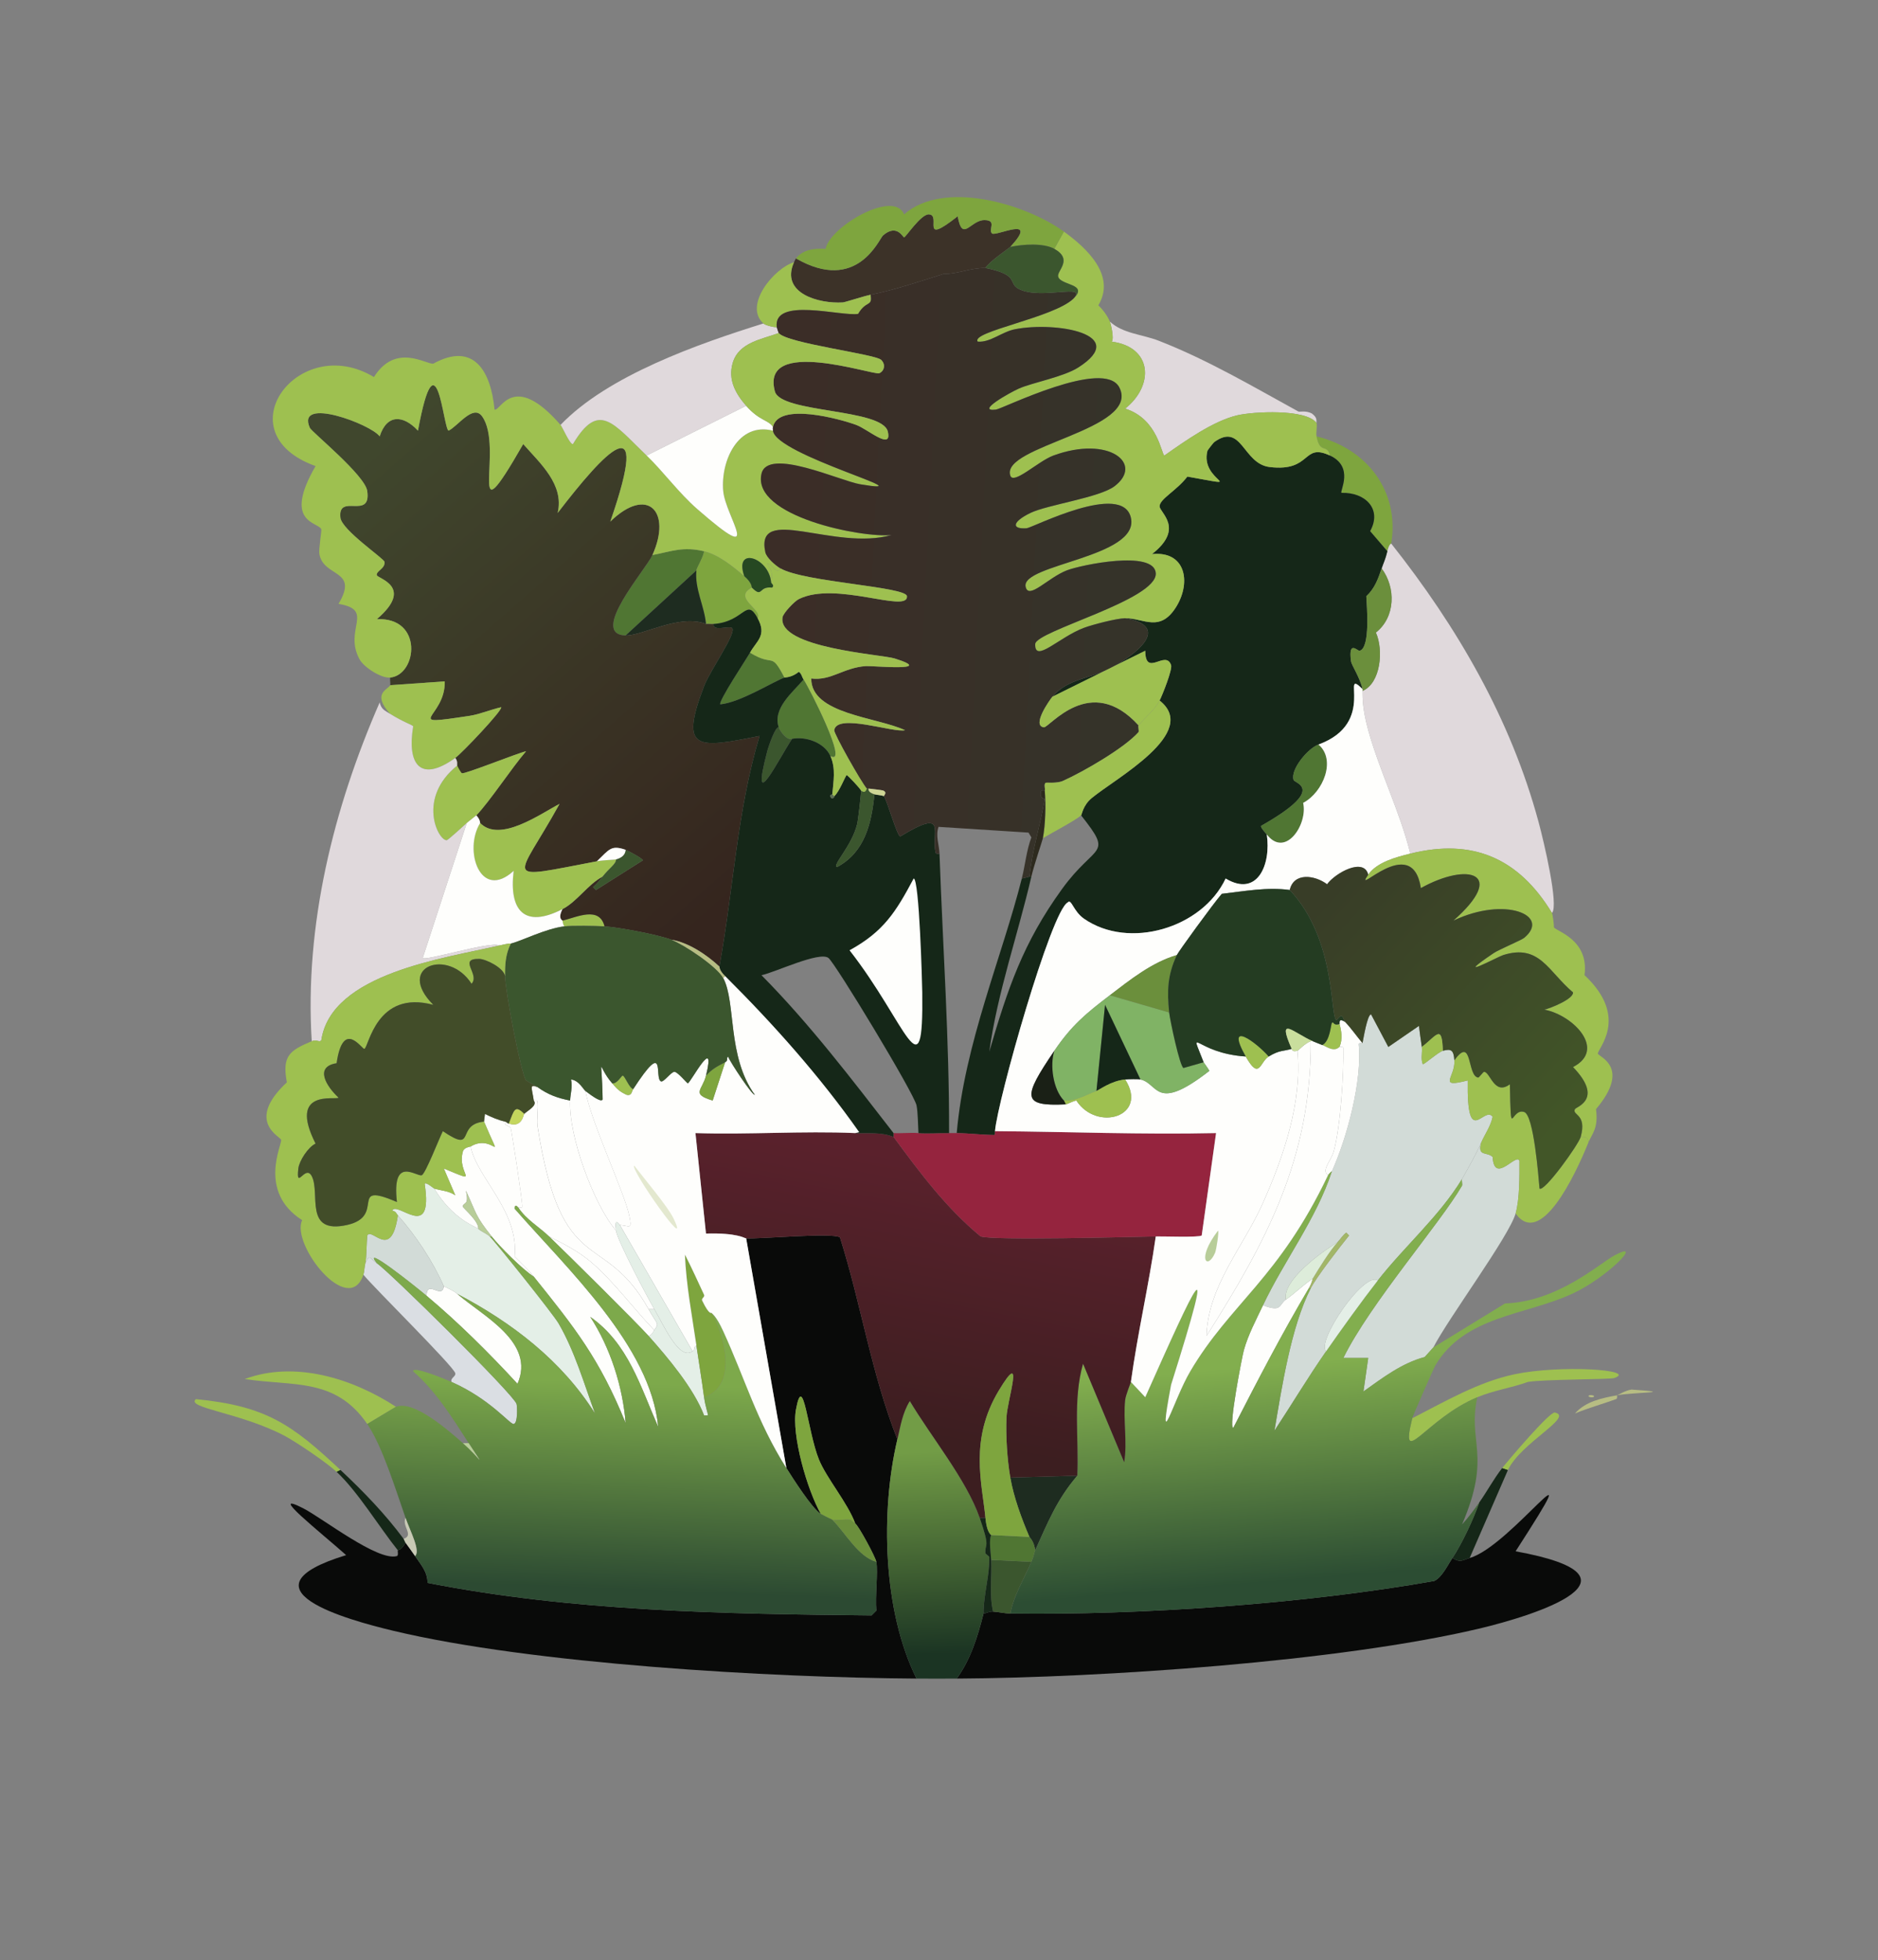 <svg width="390" height="407" viewBox="0 0 390 407" fill="none" xmlns="http://www.w3.org/2000/svg">
<rect x="0" y="0" width="390" height="407" fill="#808080" stroke="none"/>
<path d="M186.358 298.883C182.804 313.907 183.345 334.511 190.333 348.565C160.021 348.367 110.599 345.561 81.623 338.629C72.115 336.355 48.895 329.956 71.885 322.929C66.614 318.239 55.286 309.288 62.941 313.191C66.964 315.242 78.443 324.265 82.418 323.128C82.807 323.017 82.529 321.999 82.617 321.936C82.871 321.753 83.356 321.928 84.207 320.346C84.898 321.3 85.526 322.15 86.194 323.128C87.418 324.924 88.809 326.459 88.778 328.692C119.017 334.622 150.235 335.139 180.992 335.449L181.986 334.456C181.7 331.554 182.375 326.546 181.986 324.32C181.819 323.35 178.329 316.848 177.613 316.371C176.032 312.063 171.651 306.983 170.061 303.056C167.692 297.213 166.802 284.439 165.292 292.722C164.33 297.985 167.629 309.384 170.459 314.384C168.638 313.255 164.672 307.015 163.304 304.845C160.522 288.946 157.74 273.048 154.957 257.149C157.915 257.308 172.907 255.901 174.434 256.951C178.822 270.798 180.992 285.393 186.358 298.883Z" fill="#090A09"/>
<path d="M198.68 348.566C201.589 344.559 203.052 339.813 204.244 335.052C205.023 334.988 205.294 334.607 206.232 334.654C207.376 334.718 208.561 335.036 209.809 335.052C236.782 335.441 271.243 333.025 297.85 328.295C299.44 327.564 300.648 324.988 301.626 323.525C303.327 324.607 303.86 323.899 305.203 323.525C313.749 321.133 331.437 296.252 314.743 322.134C343.663 327.421 319.187 335.362 306.992 338.232C278 345.052 228.944 348.391 198.68 348.566Z" fill="#090A09"/>
<path d="M314.743 251.982C313.384 256.736 300.76 273.755 297.652 279.805L295.863 281.792C291.101 283.056 287.103 286.132 283.144 288.946L284.137 281.991H278.97C284.519 270.711 299.051 254.073 303.614 246.219C303.757 245.981 303.479 245.075 303.614 244.828C305.013 242.356 306.444 239.876 307.589 237.276C306.77 240.273 308.837 239.097 309.973 240.257C310.323 246.044 314.918 239.288 315.538 241.052C315.546 244.216 315.594 249.009 314.743 251.982Z" fill="#D2DBD7"/>
<path d="M273.405 87.839C271.219 84.858 260.209 85.462 256.91 86.249C251.886 87.441 246.027 91.631 241.806 94.596C241.178 94.381 240.471 86.972 233.658 84.858C239.795 79.961 239.246 72.02 230.876 70.947C231.408 70.255 230.693 67.298 230.478 66.773C233.165 69.285 237.227 69.428 240.614 70.748C250.741 74.691 260.13 80.239 269.629 85.454C269.868 85.581 271.14 85.192 272.412 85.852C273.684 86.79 273.294 87.306 273.405 87.839Z" fill="#E0D9DC"/>
<path d="M78.252 262.316C80.765 263.978 106.68 289.558 107.268 291.53C107.419 292.039 107.562 295.584 106.672 295.703C105.893 295.807 101.871 290.552 93.754 286.959C93.524 286.093 94.684 285.87 94.549 285.17C94.287 283.795 77.632 267.38 75.47 264.701C75.653 264.161 75.669 263.127 75.868 262.316C76.806 260.274 76.686 261.283 78.252 262.316Z" fill="#DADEE3"/>
<path d="M288.907 112.879C288.891 112.966 288.509 112.831 288.112 114.469L284.535 110.295C287.086 105.677 283.485 102.187 278.572 102.346C278.223 101.933 281.244 96.949 276.188 94.596C275.583 92.052 274.097 94.405 273.405 90.621C283.859 93.117 290.711 102.052 288.907 112.879Z" fill="#7EA53E"/>
<path d="M306.793 290.139C295.99 294.654 290.592 305.433 293.279 294.511C300.028 291.053 307.024 286.951 314.544 285.369C324.004 283.382 340.229 284.423 335.213 286.164C334.37 286.458 320.657 286.41 317.327 286.959C313.884 288.199 310.188 288.716 306.793 290.139Z" fill="#9EC050"/>
<path d="M82.227 292.126L76.265 295.703C69.627 286.037 60.986 287.921 50.827 286.363C61.217 282.5 73.165 286.212 82.227 292.126Z" fill="#9EC050"/>
<path d="M70.7 305.242L69.905 305.64C67.823 303.708 61.503 299.407 58.975 298.088C49.777 293.295 38.521 292.372 40.691 290.536C55.302 291.967 60.604 295.799 70.7 305.242Z" fill="#9EC050"/>
<path d="M313.153 305.242C310.503 311.337 307.853 317.431 305.203 323.525C303.86 323.899 303.327 324.606 301.626 323.525C303.613 320.536 306.006 315.457 307.191 311.999C308.82 309.694 310.211 307.071 311.96 304.845L313.153 305.242Z" fill="#152718"/>
<path d="M70.7 305.242C75.422 309.662 79.954 314.344 83.817 319.551C83.928 319.702 84.103 320.195 84.214 320.346C83.364 321.928 82.879 321.753 82.624 321.936C78.833 317.214 74.254 309.67 69.905 305.64L70.7 305.242Z" fill="#152718"/>
<path d="M313.153 305.242L311.96 304.845C313.201 303.271 321.834 293.088 322.891 293.318C326.937 294.201 315.872 299.558 313.153 305.242Z" fill="#9EC050"/>
<path d="M335.809 289.741C335.761 289.757 335.96 290.409 335.61 290.536C332.796 291.554 329.855 292.364 327.064 293.517C329.306 290.973 332.701 290.314 335.809 289.741Z" fill="#B7BD83"/>
<path d="M335.809 289.741C336.286 289.574 337.367 288.803 338.79 288.549C348.727 289.225 339.514 289.058 335.809 289.741Z" fill="#B7BD83"/>
<path d="M330.046 289.741C330.276 289.63 331.039 289.725 331.039 289.94C331.039 290.393 329.338 290.083 330.046 289.741Z" fill="#B7BD83"/>
<path d="M146.213 114.469C146.102 115.637 144.679 117.895 144.623 118.443L129.916 131.957C122.229 131.719 134.122 118.277 135.481 115.264C139.591 114.461 141.801 113.443 146.213 114.469Z" fill="#507633"/>
<path d="M154.56 119.636C156.245 121.098 156.046 121.917 156.15 122.021C152.032 124.127 158.463 126.583 157.342 128.38C154.933 123.96 154.655 129.103 148.2 129.572C147.676 129.612 147.135 129.54 146.61 129.572C146.3 125.908 144.218 122.219 144.623 118.443C144.679 117.895 146.102 115.637 146.213 114.469C149.186 115.16 152.286 117.664 154.56 119.636Z" fill="#7EA53E"/>
<path d="M146.611 129.572C141.094 127.41 133.375 132.068 129.917 131.957L144.623 118.443C144.218 122.219 146.3 125.908 146.611 129.572Z" fill="#1E2C20"/>
<path d="M125.544 192.363C123.621 192.244 118.835 192.172 117.197 192.363C116.84 191.894 116.911 191.568 116.8 191.171C119.844 190.432 124.487 188.102 125.544 192.363Z" fill="#9EC050"/>
<path d="M135.481 115.264C134.122 118.276 122.229 131.718 129.916 131.957C133.374 132.068 141.093 127.41 146.61 129.572C147.135 129.54 147.676 129.612 148.2 129.572C147.97 131.21 151.301 129.914 151.976 130.367C153.208 131.194 147.572 138.968 146.213 142.49C140.95 156.154 144.989 155.351 157.74 152.824C153.057 168.404 152.302 184.779 149.393 200.718C146.841 198.317 142.961 195.702 139.456 195.153C136.721 194.088 128.35 192.546 125.544 192.371C124.487 188.11 119.844 190.439 116.8 191.179C116.768 191.067 115.774 190.813 116.8 188.794C119.876 187.212 122.062 183.659 125.147 182.037C124.526 182.832 123.906 183.555 123.159 184.223L123.755 184.819L133.494 178.659C133.533 178.293 130.346 176.616 129.916 176.473C126.88 175.423 126.546 176.385 123.954 178.857C103.587 182.721 107.268 183.126 116.203 166.933C112.221 169 103.802 175.089 99.708 170.908C99.644 170.844 99.796 170.296 98.913 169.318C101.584 166.584 106.33 159.366 109.247 156.003C107.451 156.393 96.608 160.765 95.932 160.574C95.694 160.51 95.026 159.231 94.938 158.984C94.851 158.73 95.121 158.134 94.541 157.394C95.916 156.409 104.374 147.506 104.08 146.862C101.95 147.331 99.66 148.324 97.522 148.65C82.935 150.852 92.553 149.127 92.355 141.496L81.027 142.291C81.13 142.084 80.955 141.242 81.027 140.701C86.663 140.129 87.927 128.125 78.244 128.578C86.146 121.838 78.403 120.144 78.244 119.437C78.053 118.586 80.073 118.046 79.834 116.655C79.715 115.971 70.986 110.065 70.692 107.513C70.096 102.267 77.139 108.093 76.257 101.949C75.788 98.666 64.714 89.699 64.333 88.832C61.407 82.227 77.076 88.117 78.841 90.621C80.327 85.979 83.714 86.122 86.79 89.429C90.677 68.443 92.029 89.023 93.15 89.429C95.042 88.546 98.237 83.872 100.106 86.448C104.828 92.958 96.401 113.57 108.651 92.211C112.189 96.249 117.197 100.605 115.806 106.519C125.425 93.984 135.481 83.109 126.736 108.308C134.448 100.804 139.575 106.186 135.481 115.264Z" fill="url(#paint0_linear_111_149)"/>
<path d="M116.41 88.236C116.855 88.745 118.366 92.354 118.994 92.211C124.375 83.204 127.293 87.863 134.296 94.596C137.802 97.966 140.95 102.338 144.83 105.725C159.051 118.125 150.665 107.322 150.196 101.949C149.647 95.693 153.296 87.608 160.53 89.429C161.07 94.516 193.393 103.03 178.615 100.558C174.457 99.858 159.441 92.815 158.145 98.371C156.078 107.227 179.14 111.774 185.173 111.09C173.265 114.493 156.778 104.588 158.94 114.667C159.186 115.804 161.063 117.434 162.12 118.046C161.102 119.421 160.411 117.052 159.337 117.052C160.307 118.65 160.506 119.111 160.132 120.828C159.616 115.741 152.39 113.38 154.568 119.636C152.294 117.664 149.194 115.16 146.221 114.469C141.809 113.443 139.599 114.469 135.489 115.264C139.583 106.186 134.455 100.804 126.744 108.308C135.489 83.109 125.433 93.984 115.814 106.519C117.205 100.605 112.197 96.249 108.659 92.211C96.409 113.57 104.836 92.958 100.113 86.448C98.245 83.872 95.05 88.546 93.158 89.429C92.037 89.023 90.685 68.443 86.798 89.429C83.722 86.122 80.335 85.979 78.849 90.621C77.084 88.117 61.415 82.227 64.341 88.832C64.722 89.699 75.796 98.666 76.265 101.949C77.147 108.093 70.104 102.267 70.7 107.513C70.994 110.065 79.723 115.971 79.842 116.655C80.081 118.046 78.061 118.586 78.252 119.437C78.411 120.144 86.154 121.838 78.252 128.579C87.935 128.125 86.671 140.129 81.035 140.701C79.182 140.892 75.581 138.579 74.675 136.925C71.257 130.701 77.966 126.671 70.303 125.399C74.619 118.165 67.21 119.97 66.328 115.065C66.145 114.071 66.829 110.136 66.725 109.898C66.066 108.348 58.673 108.634 65.533 96.782C46.303 89.89 62.011 68.864 77.656 78.3C82.156 71.122 88.499 75.708 89.978 75.517C98.38 70.891 101.942 77.06 102.697 85.056C103.937 85.502 106.529 76.885 116.41 88.236Z" fill="#9EC050"/>
<path d="M94.549 157.387C87.299 162.601 84.493 158.786 85.804 150.829C85.725 150.566 83.666 149.907 81.035 148.245C77.132 144 80.558 143.213 81.035 142.283L92.363 141.488C92.561 149.12 82.943 150.845 97.53 148.643C99.668 148.317 101.958 147.323 104.088 146.854C104.382 147.498 95.924 156.401 94.549 157.387Z" fill="#9EC050"/>
<path d="M123.954 178.85C125.377 178.579 127.547 178.563 127.929 178.452C128.016 179.382 126.522 180.257 125.147 182.029C122.062 183.651 119.876 187.204 116.8 188.786C108.898 192.848 105.654 189.104 106.664 180.837C99.772 187.164 96.195 176.592 99.708 170.9C103.802 175.082 112.221 168.993 116.203 166.926C107.268 183.118 103.588 182.713 123.954 178.85Z" fill="#9EC050"/>
<path d="M98.921 169.311C98.834 169.398 97.411 170.479 96.934 170.9C96.385 171.393 93.039 174.478 92.76 174.478C90.908 174.493 86.6 165.678 94.947 158.977C95.034 159.223 95.702 160.503 95.94 160.566C96.616 160.757 107.459 156.385 109.256 155.996C106.338 159.358 101.592 166.576 98.921 169.311Z" fill="#9EC050"/>
<path d="M125.147 182.029C126.522 180.257 128.016 179.382 127.929 178.452C128.931 178.174 129.861 177.617 129.916 176.465C130.346 176.608 133.533 178.285 133.494 178.651L123.755 184.812L123.159 184.215C123.906 183.548 124.526 182.824 125.147 182.029Z" fill="#3B562E"/>
<path d="M129.916 176.464C129.861 177.617 128.931 178.173 127.929 178.452C127.547 178.563 125.377 178.579 123.954 178.849C126.546 176.377 126.88 175.415 129.916 176.464Z" fill="#FEFEFC"/>
<path d="M90.177 246.815C94.064 253.254 98.85 254.733 99.319 255.162C100.01 255.782 101.02 256.124 101.703 256.752C102.649 257.618 114.836 272.801 116.013 274.836C119.359 280.608 121.275 287.293 123.565 293.517C116.688 282.571 106.322 274.622 94.946 268.676C94.143 267.976 93.102 267.571 92.164 267.086C89.89 261.887 86.257 256.45 82.625 252.38C82.275 251.99 82.291 251.577 81.432 251.386C82.489 249.272 90.049 258.08 88.189 245.822C88.436 245.361 90.073 246.784 90.177 246.815Z" fill="#E4EFE7"/>
<path d="M104.883 232.904C104.605 233.89 105.901 233.683 106.076 234.295C106.298 235.09 108.572 249.773 108.46 250.591C108.413 250.925 107.689 250.742 107.665 250.79C107.642 250.822 106.918 249.717 106.87 250.989C117.793 263.493 135.155 279.59 136.681 296.299C132.961 287.841 130.457 278.962 122.571 273.445C126.816 279.988 129.328 288.04 129.924 295.504C124.51 282.166 119.407 275.759 110.845 265.099C109.629 263.588 108.23 262.293 106.87 260.925C107.816 251.482 99.056 244.653 97.728 238.071C102.633 235.17 104.653 242.698 100.511 232.904L100.71 231.314C102.045 231.974 103.42 232.578 104.883 232.904Z" fill="#FEFEFC"/>
<path d="M134.686 271.855C136.554 275.194 136.944 274.661 135.879 276.227C131.697 271.895 127.11 265.679 122.563 261.919C119.717 259.566 116.895 258.222 114.017 256.752C111.951 254.765 109.295 253.278 107.658 250.79C107.682 250.742 108.405 250.925 108.453 250.591C108.564 249.772 106.29 235.09 106.068 234.295C105.893 233.683 104.597 233.89 104.875 232.904C105.265 232.992 105.329 233.302 105.67 233.302C108.405 234.264 108.691 231.473 108.85 231.314C109.605 230.567 111.664 229.589 110.838 228.532C110.838 228.572 111.585 228.397 111.633 228.731C111.839 230.273 111.402 232.411 111.633 233.898C116.617 265.893 125.338 255.114 134.686 271.855Z" fill="#FEFEFC"/>
<path d="M97.729 238.071C99.056 244.645 107.817 251.482 106.871 260.925C108.23 262.293 109.629 263.588 110.846 265.099C108.461 263.58 103.786 258.874 102.101 256.752C98.595 252.324 99.032 252.141 96.735 247.213C97.562 250.591 96.059 249.55 96.139 250.591C96.163 250.877 99.51 253.628 99.319 255.162C98.85 254.733 94.064 253.254 90.177 246.815C91.687 247.261 93.174 247.269 94.549 248.207L92.164 242.642C100.312 246.044 94.732 243.866 96.139 239.065C96.377 238.262 97.649 238.119 97.729 238.071Z" fill="#FEFEFC"/>
<path d="M94.947 268.676C100.289 273.302 111.267 278.7 107.467 287.356C101.584 280.965 95.241 274.654 88.587 269.073C88.611 265.552 91.838 269.964 92.164 267.086C93.102 267.571 94.144 267.976 94.947 268.676Z" fill="#FEFEFC"/>
<path d="M92.164 267.086C91.838 269.964 88.611 265.552 88.587 269.073C86.003 266.903 74.969 258.143 78.252 262.316C76.686 261.283 76.806 260.273 75.868 262.316C76.122 261.267 76.122 258.016 76.265 256.553C77.267 254.788 81.249 261.871 82.625 252.38C86.258 256.45 89.883 261.887 92.164 267.086Z" fill="#D2DBD7"/>
<path d="M177.614 316.371L176.62 315.576C175.499 315.425 173.408 315.791 172.844 315.576C172.558 315.473 170.753 314.567 170.459 314.384C167.629 309.384 164.33 297.985 165.292 292.722C166.802 284.439 167.693 297.213 170.062 303.056C171.652 306.983 176.032 312.063 177.614 316.371Z" fill="#7EA53E"/>
<path d="M135.878 271.855C137.858 275.242 141.062 282.627 143.828 280.6C144.488 280.115 143.931 279.677 144.623 279.407C145.14 282.992 145.744 286.546 146.213 290.139C146.459 292.031 147.103 293.748 147.008 293.915H146.213C144.051 288.294 138.74 281.967 134.686 277.42C135.298 277.269 135.56 276.697 135.878 276.228C136.944 274.662 136.554 275.194 134.686 271.855H135.878Z" fill="#E4EFE7"/>
<path d="M135.878 276.228C135.56 276.697 135.298 277.269 134.686 277.42C132.317 274.765 117.801 260.377 114.017 256.752C116.895 258.223 119.717 259.566 122.563 261.919C127.11 265.679 131.697 271.895 135.878 276.228Z" fill="#FEFEFC"/>
<path d="M107.666 250.79C109.303 253.27 111.959 254.764 114.025 256.752C117.809 260.377 132.325 274.765 134.694 277.42C138.748 281.967 144.059 288.286 146.221 293.914H147.016C147.111 293.747 146.467 292.03 146.221 290.139C153.153 287.817 150.625 277.809 147.811 272.65C147.906 272.849 148.701 273.159 150.196 276.426C154.775 286.402 157.16 295.075 163.312 304.845C164.68 307.015 168.647 313.255 170.467 314.384C170.761 314.566 172.566 315.473 172.852 315.576C175.626 318.374 178.234 323.279 181.994 324.32C182.383 326.546 181.708 331.554 181.994 334.455L181 335.449C150.243 335.139 119.034 334.622 88.786 328.692C88.817 326.459 87.426 324.924 86.202 323.128C87.363 322.015 85.24 318.096 84.215 315.179C82.219 309.511 79.405 300.274 76.265 295.703L82.227 292.126C85.924 290.727 92.832 296.784 96.139 299.678C99.677 302.786 101.131 305.552 97.331 299.678C93.929 294.407 90.574 288.954 85.805 284.773C85.606 283.509 92.768 286.522 93.754 286.959C101.871 290.552 105.893 295.806 106.672 295.703C107.562 295.584 107.419 292.038 107.268 291.53C106.68 289.558 80.765 263.978 78.252 262.316C74.969 258.143 86.003 266.903 88.587 269.073C95.241 274.653 101.584 280.965 107.467 287.356C111.267 278.7 100.289 273.302 94.947 268.676C106.314 274.622 116.688 282.571 123.565 293.517C121.275 287.293 119.36 280.607 116.013 274.836C114.836 272.801 102.65 257.618 101.704 256.752H102.101C103.778 258.874 108.461 263.58 110.846 265.098C119.407 275.758 124.511 282.158 129.924 295.504C129.328 288.04 126.816 279.987 122.571 273.445C130.457 278.962 132.961 287.833 136.682 296.299C135.155 279.59 117.793 263.493 106.871 250.989C106.919 249.717 107.642 250.822 107.666 250.79Z" fill="url(#paint1_linear_111_149)"/>
<path d="M86.202 323.128C85.534 322.15 84.906 321.3 84.215 320.346C84.104 320.195 83.929 319.702 83.817 319.551C86.043 318.796 83.372 316.896 84.215 315.179C85.24 318.096 87.363 322.015 86.202 323.128Z" fill="#C8CAB5"/>
<path d="M97.332 299.678C101.131 305.552 99.677 302.786 96.139 299.678H97.332Z" fill="#B8CD99"/>
<path d="M147.803 272.65C150.617 277.809 153.145 287.817 146.213 290.139C145.744 286.546 145.14 282.992 144.623 279.407C143.709 273.127 142.501 266.895 142.238 260.528C143.637 263.262 144.917 266.092 146.213 268.875C146.428 269.336 145.593 269.614 145.816 270.067C147.374 273.318 147.731 272.499 147.803 272.65Z" fill="#7EA53E"/>
<path d="M177.613 316.371C178.329 316.848 181.819 323.35 181.986 324.32C178.234 323.279 175.618 318.374 172.844 315.576C173.408 315.79 175.499 315.425 176.62 315.576L177.613 316.371Z" fill="#6B8F3C"/>
<path d="M102.101 256.752H101.703C101.02 256.124 100.01 255.782 99.319 255.162C99.509 253.628 96.163 250.877 96.139 250.591C96.059 249.55 97.562 250.591 96.735 247.213C99.032 252.141 98.595 252.324 102.101 256.752Z" fill="#B8CD99"/>
<path d="M295.266 217.403C295.425 218.556 294.996 219.852 295.465 220.98C295.68 221.155 298.677 218.461 299.639 218.198C301.427 217.705 301.88 218.127 302.024 220.186C302.27 223.683 298.375 225.996 304.806 224.359C304.575 238.763 308.192 229.446 309.973 231.911C309.56 233.89 308.359 235.527 307.588 237.276C306.443 239.876 305.013 242.356 303.613 244.828C298.812 252.674 291.713 258.747 286.124 265.894C283.255 263.938 273.278 278.58 275.393 280.6C271.64 285.981 268.27 291.617 264.661 297.094C266.195 288.096 268.087 275.552 272.213 267.483C273.381 265.202 278.159 259.025 280.162 256.553L279.566 255.957C278.851 256.505 278.374 257.3 277.777 257.944C274.017 260.258 266.243 265.997 267.046 269.868C265.535 270.957 266.274 272.547 262.276 271.061C266.6 261.903 273.405 253.04 276.585 243.238C279.749 236.259 282.921 224.351 282.15 216.807C282.213 216.473 282.937 216.648 282.945 216.608C283.127 215.75 283.962 210.591 284.733 210.646L288.311 217.403L294.67 213.031C294.829 214.494 295.068 215.949 295.266 217.403Z" fill="#D2DBD7"/>
<path d="M271.816 267.483C266.219 276.919 261.124 286.736 256.115 296.498C255.058 296.562 257.928 281.76 258.301 280.401C259.216 277.11 260.829 274.129 262.276 271.061C266.275 272.547 265.536 270.957 267.046 269.868C269.002 268.453 270.623 266.847 272.611 265.496C272.555 265.584 272.547 266.243 271.816 267.483Z" fill="#FEFEFC"/>
<path d="M223.721 306.435C219.452 311.435 217.616 316.109 214.976 321.936C214.722 320.004 213.847 319.296 213.784 319.153C212.154 315.362 210.517 310.902 209.809 306.832L223.721 306.435Z" fill="#1E2C20"/>
<path d="M279.368 212.236C280.656 213.596 281.737 215.178 282.945 216.608C282.937 216.648 282.214 216.473 282.15 216.807C282.921 224.351 279.749 236.259 276.585 243.238C276.403 243.27 275.814 243.985 275.79 244.033C274.32 243.04 276.442 241.028 276.983 239.065C278.382 233.969 279.082 222.976 278.97 217.602C278.97 217.276 278.175 217.443 278.175 217.403C278.167 217.165 279.105 215.933 278.175 212.634C278.263 212.602 277.825 211.203 279.368 212.236Z" fill="#FEFEFC"/>
<path d="M262.276 271.061C260.829 274.129 259.215 277.11 258.301 280.401C257.928 281.76 255.058 296.562 256.115 296.498C261.123 286.736 266.219 276.919 271.815 267.483H272.213C268.087 275.552 266.195 288.096 264.661 297.094C268.27 291.617 271.641 285.981 275.393 280.6C278.509 276.124 282.81 270.138 286.125 265.894C291.713 258.747 298.812 252.674 303.614 244.828C303.478 245.075 303.757 245.981 303.614 246.219C299.05 254.073 284.519 270.711 278.97 281.991H284.137L283.143 288.946C287.102 286.132 291.101 283.056 295.863 281.792L297.651 279.805C302.617 276.757 307.586 273.71 312.557 270.663C323.44 270.313 332.105 262.42 335.213 260.727C341.708 257.181 333.83 265.297 326.468 268.676C316.714 273.159 304.146 273.223 298.049 283.581C297.747 284.097 293.422 293.93 293.279 294.511C290.592 305.433 295.99 294.654 306.793 290.139C304.711 299.503 309.846 302.086 303.614 316.57C304.854 315.218 306.134 313.501 307.191 311.999C306.006 315.457 303.614 320.536 301.626 323.525C300.648 324.988 299.44 327.564 297.85 328.295C271.243 333.025 236.782 335.441 209.809 335.052C210.564 331.212 212.655 327.858 214.181 324.32C214.801 322.889 214.69 322.564 214.976 321.936C217.616 316.109 219.452 311.435 223.721 306.435C224.078 298.692 222.767 290.711 224.913 283.183C227.759 290.004 230.608 296.827 233.459 303.652C234.151 299.431 233.212 294.932 233.658 290.735C233.769 289.67 234.818 287.182 234.85 286.959L237.831 290.139C248.476 266.291 253.11 256.116 243.197 287.555C240.264 303.279 243.603 290.83 247.172 284.773C255.503 270.639 265.615 265.448 275.79 244.033C275.814 243.986 276.402 243.27 276.585 243.238C273.405 253.04 266.601 261.903 262.276 271.061Z" fill="url(#paint2_linear_111_149)"/>
<path d="M214.181 324.32C212.655 327.858 210.564 331.212 209.809 335.052C208.561 335.036 207.376 334.718 206.232 334.654C205.405 331.125 206.017 327.484 205.834 323.923C208.616 324.055 211.399 324.188 214.181 324.32Z" fill="#3B562E"/>
<path d="M213.784 319.153C213.847 319.288 214.722 320.004 214.976 321.936C214.69 322.564 214.801 322.889 214.181 324.32C211.399 324.188 208.616 324.055 205.834 323.923C205.747 322.182 205.333 319.98 205.834 318.756L213.784 319.153Z" fill="#507633"/>
<path d="M286.125 265.894C282.81 270.138 278.509 276.124 275.393 280.6C273.278 278.588 283.255 263.938 286.125 265.894Z" fill="#E4EFE7"/>
<path d="M272.213 267.483H271.815C272.547 266.243 272.555 265.591 272.61 265.496C273.938 263.318 276.156 259.709 277.778 257.944C278.374 257.3 278.851 256.506 279.566 255.957L280.162 256.553C278.159 259.025 273.381 265.202 272.213 267.483Z" fill="#A2B668"/>
<path d="M322.295 189.581C315.371 178.174 305.792 174.048 292.882 177.26C290.719 168.524 286.53 160.256 284.137 151.624C282.667 146.329 283.032 143.881 282.945 143.476C286.737 141.894 287.365 134.978 285.727 131.353C289.837 128.118 289.885 121.989 286.92 118.038C287.341 116.79 287.691 116.202 288.112 114.461C288.509 112.823 288.891 112.959 288.907 112.871C302.596 130.153 313.725 149.279 319.513 170.702C320.602 174.724 323.758 188.063 322.295 189.581Z" fill="#E0D9DC"/>
<path d="M81.035 148.245C83.666 149.907 85.725 150.566 85.804 150.829C84.493 158.786 87.299 162.601 94.549 157.387C95.129 158.126 94.859 158.722 94.946 158.977C86.599 165.678 90.908 174.493 92.76 174.478C93.038 174.478 96.385 171.393 96.934 170.9L87.792 198.921C88.118 199.669 102.061 195.336 103.691 196.338C92.402 198.993 68.8 202.069 66.725 216.012C66.28 216.569 65.835 215.75 64.738 216.211C63.228 192.093 69.253 167.832 78.848 145.86C79.19 147.331 79.874 147.514 81.035 148.245Z" fill="#E0D9DC"/>
<path d="M161.317 67.966C161.325 68.053 161.674 69.111 161.714 69.158C158.344 70.43 153.439 71.058 152.175 75.319C151.133 78.84 152.723 81.702 154.957 84.262C148.067 87.706 141.178 91.151 134.288 94.596C127.285 87.863 124.367 83.204 118.985 92.211C118.357 92.354 116.847 88.745 116.402 88.236C126.235 77.974 144.909 71.432 158.534 67.171C158.987 67.576 160.593 67.95 161.317 67.966Z" fill="#E0D9DC"/>
<path d="M98.921 169.311C99.803 170.288 99.652 170.837 99.716 170.9C96.202 176.592 99.779 187.164 106.672 180.837C105.662 189.104 108.905 192.848 116.807 188.786C115.782 190.805 116.775 191.06 116.807 191.171C116.919 191.568 116.847 191.894 117.205 192.363C113.333 192.808 108.134 195.479 106.075 195.94C105.956 195.964 106.02 195.789 103.691 196.338C102.061 195.336 88.117 199.669 87.791 198.921L96.933 170.9C97.41 170.479 98.833 169.398 98.921 169.311Z" fill="#FEFEFC"/>
<path d="M154.957 84.262C157.708 87.402 159.552 87.155 160.522 88.634C160.474 88.848 160.498 89.19 160.522 89.429C153.288 87.6 149.639 95.693 150.188 101.949C150.657 107.322 159.043 118.125 144.822 105.725C140.942 102.338 137.794 97.966 134.289 94.596C141.178 91.151 148.068 87.706 154.957 84.262Z" fill="#FEFEFC"/>
<path d="M203.449 315.179C205.747 321.792 204.483 320.33 204.642 322.532C204.658 322.699 205.429 323.168 205.437 323.327C205.572 326.975 204.22 331.22 204.244 335.052C203.052 339.813 201.589 344.559 198.68 348.565C195.897 348.581 193.115 348.581 190.333 348.565C183.345 334.511 182.804 313.907 186.358 298.883C187.01 296.116 187.391 293.422 188.941 290.934C193.314 298.295 200.691 307.229 203.449 315.179Z" fill="url(#paint3_linear_111_149)"/>
<path d="M204.642 315.179C204.737 316.22 204.999 318.112 205.834 318.756C205.333 319.98 205.747 322.182 205.834 323.923C206.017 327.484 205.405 331.125 206.232 334.654C205.294 334.607 205.023 334.988 204.244 335.052C204.22 331.22 205.572 326.975 205.437 323.327C205.437 323.168 204.658 322.699 204.642 322.532C204.483 320.33 205.747 321.792 203.449 315.179H204.642Z" fill="#152718"/>
<path d="M276.188 94.596C281.243 96.949 278.223 101.933 278.572 102.346C283.485 102.187 287.086 105.677 284.535 110.296L288.112 114.469C287.691 116.21 287.341 116.798 286.919 118.046C286.18 120.232 285.489 122.188 283.74 123.809C283.835 125.812 284.622 134.572 282.348 135.137C281.919 135.24 279.972 132.8 280.56 137.323C280.663 138.118 282.436 140.725 282.945 143.086C278.127 138.396 286.172 150.089 273.803 154.612C271.609 155.391 267.92 159.827 268.636 161.965C268.882 162.705 275.607 163.738 261.878 171.505C261.767 171.87 262.801 172.943 263.071 173.293C263.993 179.486 261.163 186.425 254.525 182.435C249.684 192.761 234.429 197.268 225.112 190.781C222.862 189.215 222.496 186.544 221.733 187.403C218.307 189.104 207.146 228.532 206.629 234.9C206.589 234.9 206.756 235.694 206.43 235.694C203.918 235.671 201.239 235.337 198.68 235.297C200.285 216.783 208.1 198.667 212.194 182.435L213.784 182.037H214.181C211.359 194.184 207.138 206.092 205.437 218.405C209.284 205.249 212.44 195.821 220.541 184.621C227.536 174.947 231.313 177.927 224.516 169.318C224.675 169.183 224.873 167.268 226.702 165.741C231.67 161.608 249.255 152.14 240.812 145.471C241.369 144.398 243.507 139.04 243.197 138.118C242.084 134.819 237.863 140.781 237.831 135.137C231.408 138.317 224.982 141.496 218.554 144.676C221.694 140.908 226.503 140.932 230.677 138.714C235.566 136.115 243.61 130.153 233.658 128.38C237.481 128.308 240.963 131.56 244.389 125.796C247.355 120.796 246.186 114.358 239.222 115.065C246.091 109.715 240.804 106.456 240.812 105.129C240.82 103.61 244.389 101.853 246.576 98.968C259.835 101.313 249.056 100.073 250.749 93.602C250.781 93.491 251.981 91.933 252.14 91.814C257.928 87.616 258.071 96.313 263.667 96.981C272.491 98.038 270.369 91.885 276.188 94.596Z" fill="#152718"/>
<path d="M282.945 143.476C282.921 143.348 282.969 143.205 282.945 143.078C282.436 140.717 280.663 138.11 280.56 137.315C279.972 132.792 281.919 135.232 282.349 135.129C284.622 134.565 283.835 125.804 283.74 123.801C285.489 122.18 286.18 120.224 286.92 118.038C289.885 121.989 289.837 128.118 285.727 131.353C287.365 134.978 286.737 141.894 282.945 143.476Z" fill="#6B8F3C"/>
<path d="M177.614 235.289C180.277 235.408 182.995 235.035 185.563 236.084C190.993 243.461 196.51 250.877 203.648 256.752C206.121 257.618 234.588 256.863 240.017 256.752C238.579 266.847 236.241 276.863 234.85 286.959C234.818 287.181 233.769 289.67 233.658 290.735C233.213 294.932 234.151 299.431 233.459 303.652C230.613 296.832 227.765 290.009 224.913 283.183C222.767 290.711 224.079 298.692 223.721 306.434L209.809 306.832C209.157 303.056 208.847 298.136 209.014 294.312C209.173 290.663 212.909 279.63 207.424 288.747C201.248 299.018 203.958 308.024 204.642 315.179H203.45C200.691 307.229 193.314 298.294 188.942 290.934C187.392 293.422 187.018 296.116 186.358 298.883C180.992 285.401 178.822 270.798 174.434 256.951C172.907 255.901 157.915 257.308 154.957 257.149C154.52 257.125 153.201 255.973 146.61 256.156L144.424 235.289C155.458 235.655 166.596 234.804 177.614 235.289Z" fill="url(#paint4_linear_111_149)"/>
<path d="M240.017 256.752C234.596 256.863 206.12 257.618 203.648 256.752C196.509 250.885 190.993 243.461 185.563 236.084V235.289C187.272 235.384 189.029 235.154 190.73 235.289C192.813 235.448 194.999 235.241 197.09 235.289C197.646 235.305 198.155 235.281 198.68 235.289C201.239 235.329 203.918 235.663 206.43 235.687C206.756 235.687 206.589 234.892 206.629 234.892C221.924 235.011 237.235 235.631 252.538 235.289C251.547 242.374 250.553 249.463 249.557 256.553C249 256.998 241.536 256.72 240.017 256.752Z" fill="#95243E"/>
<path d="M172.446 156.989C171.158 154.135 167.295 152.88 164.497 153.412C163.439 153.865 161.992 151.862 161.714 151.027C160.395 147.108 164.568 143.802 166.881 141.091C167.899 142.514 176.453 159.255 172.446 156.989Z" fill="#507633"/>
<path d="M162.907 140.693C160.538 141.56 153.749 145.852 149.592 146.258C148.964 145.892 155.284 136.385 155.753 135.526C160.856 138.658 159.966 135.073 162.907 140.693Z" fill="#507633"/>
<path d="M161.715 151.027C161.993 151.862 163.44 153.865 164.497 153.412C161.818 157.371 155.625 170.089 159.33 155.995C159.632 154.851 161.039 150.789 161.715 151.027Z" fill="#3B562E"/>
<path d="M157.342 128.38C159.314 132.005 157.104 133.078 155.752 135.534C155.283 136.393 148.972 145.9 149.592 146.266C153.749 145.86 160.538 141.568 162.907 140.701C163.066 140.646 164.402 140.725 165.888 139.509C166.476 139.883 166.516 140.59 166.882 141.099C164.569 143.809 160.395 147.116 161.715 151.035C161.039 150.797 159.632 154.859 159.33 156.004C155.625 170.098 161.818 157.379 164.497 153.42C167.295 152.887 171.159 154.143 172.446 156.997C173.607 159.565 173.067 162.299 172.844 164.946C172.844 164.986 172.017 165.018 172.645 165.741C173.337 165.861 173.218 165.368 173.241 165.344C174.331 164.414 175.579 161.035 175.825 160.972C176.04 160.924 178.758 163.897 178.806 164.151C178.878 164.493 178.21 170.296 178.011 171.107C176.898 175.726 172.677 179.78 173.838 180.05C179.617 176.958 180.984 170.948 181.588 164.946C181.898 165.066 183.011 165.097 183.576 165.344C184.387 166.687 186.271 173.555 186.954 173.691C196.971 167.609 193.322 172.919 194.308 177.069C194.379 177.363 194.832 177.268 195.103 177.268C195.794 196.608 197.146 215.925 197.09 235.297C194.999 235.249 192.813 235.456 190.73 235.297C190.635 233.691 190.627 230.981 190.333 229.534C189.832 227.054 173.496 200.066 172.049 198.929C170.197 197.475 160.896 201.942 158.137 202.506C168.193 212.674 176.819 224.025 185.563 235.297V236.092C182.996 235.043 180.277 235.416 177.614 235.297L178.409 235.098C170.244 223.484 160.649 212.729 150.585 202.705C149.242 201.37 149.48 200.797 149.393 200.718C152.302 184.78 153.058 168.412 157.74 152.824C144.989 155.352 140.95 156.155 146.213 142.49C147.572 138.968 153.209 131.194 151.976 130.367C151.301 129.914 147.97 131.21 148.2 129.572C154.655 129.103 154.934 123.96 157.342 128.38Z" fill="#152718"/>
<path d="M189.737 182.427C190.921 182.403 191.502 204.319 191.525 206.076C191.796 227.769 188.362 212.618 176.421 197.332C183.512 193.436 186.04 189.374 189.737 182.427Z" fill="#FEFEFC"/>
<path d="M181.589 164.938C180.984 170.94 179.617 176.95 173.838 180.042C172.677 179.772 176.898 175.718 178.011 171.099C178.21 170.288 178.878 164.485 178.806 164.144C179.808 164.931 179.935 163.746 179.999 163.746C180.134 163.746 180.261 163.746 180.396 163.746C180.197 164.462 181.207 164.795 181.589 164.938Z" fill="#3B562E"/>
<path d="M173.241 165.336C173.241 165.336 173.337 165.853 172.645 165.733C172.017 165.01 172.844 164.978 172.844 164.938L173.241 165.336Z" fill="#5B6E53"/>
<path d="M111.64 225.75C113.795 227.308 115.83 228.039 118.397 228.532C118.048 235.821 123.262 250.074 127.937 255.559C128.183 257.547 134.392 269.312 135.886 271.855H134.694C125.345 255.114 116.625 265.893 111.64 233.898C111.41 232.411 111.847 230.273 111.64 228.731C111.593 228.397 110.853 228.572 110.845 228.532C110.456 225.845 109.852 225.042 111.64 225.75Z" fill="#FEFEFC"/>
<path d="M121.577 226.545C122.714 232.944 129.773 247.817 130.719 252.579C131.268 255.329 130.846 254.622 128.732 254.367C128.541 254.343 127.547 252.443 127.937 255.56C123.262 250.075 118.055 235.822 118.397 228.532C118.461 227.125 118.938 225.758 118.596 224.16C120.218 224.327 121.164 226.259 121.577 226.545Z" fill="#FEFEFC"/>
<path d="M177.614 235.289C166.595 234.804 155.458 235.655 144.424 235.289L146.61 256.156C153.201 255.973 154.52 257.126 154.957 257.149C157.74 273.048 160.522 288.946 163.304 304.845C157.151 295.083 154.767 286.403 150.188 276.426C148.693 273.159 147.898 272.849 147.803 272.65C147.731 272.499 147.374 273.318 145.815 270.067C145.593 269.614 146.428 269.336 146.213 268.875C144.917 266.092 143.637 263.262 142.238 260.528C142.5 266.895 143.709 273.127 144.623 279.407C143.931 279.677 144.488 280.115 143.828 280.6L128.724 254.367C130.838 254.63 131.26 255.329 130.711 252.579C129.765 247.817 122.706 232.944 121.569 226.545C122.229 227.006 124.717 229.049 125.147 228.333C125.004 218.397 123.93 221.306 127.134 224.955C128.175 226.14 128.581 226.616 130.115 227.34C131.22 227.594 131.109 226.76 131.506 226.147C138.526 215.352 135.783 223.977 137.27 224.558C137.834 224.78 139.368 222.57 140.052 222.57C140.736 222.57 142.651 224.955 142.834 224.955C143.359 224.955 148.796 214.478 146.61 223.365C145.863 226.402 143.423 227.157 148.002 228.532L150.585 220.583C151.293 220.209 150.768 219.836 151.181 219.391C151.642 220.559 156.221 227.507 156.746 227.34C150.951 219.327 152.89 208.119 150.188 203.095L150.585 202.697C160.649 212.721 170.244 223.477 178.408 235.09L177.614 235.289Z" fill="#FEFEFC"/>
<path d="M150.585 220.583L148.001 228.532C143.422 227.157 145.863 226.402 146.61 223.365C147.93 221.942 148.916 221.457 150.585 220.583Z" fill="#7EA53E"/>
<path d="M131.506 226.147C131.109 226.759 131.22 227.594 130.115 227.34C128.581 226.616 128.175 226.139 127.134 224.955C128.159 225.114 129.058 223.341 129.32 223.365C129.781 223.413 130.679 225.98 131.506 226.147Z" fill="#9EC050"/>
<path d="M128.724 254.367L143.828 280.6C141.062 282.627 137.866 275.242 135.879 271.855C134.384 269.312 128.175 257.547 127.929 255.56C127.54 252.443 128.533 254.343 128.724 254.367Z" fill="#E4EFE7"/>
<path d="M131.705 242.046C133.708 244.653 138.708 250.591 139.853 252.976C143.852 261.307 130.663 242.539 131.705 242.046Z" fill="#E3E8CF"/>
<path d="M125.544 192.363C128.35 192.53 136.721 194.08 139.456 195.146C142.071 196.163 148.884 200.67 150.188 203.095C152.89 208.119 150.951 219.327 156.746 227.34C156.221 227.507 151.642 220.559 151.181 219.391C150.768 219.836 151.293 220.209 150.585 220.583C148.916 221.458 147.93 221.942 146.61 223.365C148.796 214.478 143.359 224.955 142.834 224.955C142.651 224.955 140.736 222.57 140.052 222.57C139.368 222.57 137.834 224.78 137.27 224.558C135.783 223.977 138.526 215.353 131.506 226.148C130.679 225.981 129.781 223.413 129.32 223.365C129.058 223.341 128.159 225.114 127.134 224.955C123.93 221.306 125.003 218.397 125.147 228.334C124.717 229.049 122.229 227.006 121.569 226.545C121.156 226.259 120.21 224.327 118.588 224.16C118.93 225.758 118.453 227.125 118.389 228.532C115.822 228.047 113.787 227.308 111.632 225.75C110.678 225.066 110.146 224.955 109.248 224.359C108.143 222.833 104.907 205.639 104.875 202.697C104.851 200.257 104.963 198.174 106.068 195.941C108.127 195.479 113.326 192.809 117.197 192.363C118.835 192.173 123.62 192.244 125.544 192.363Z" fill="#3B562E"/>
<path d="M149.392 200.71C149.48 200.789 149.241 201.362 150.585 202.697L150.187 203.095C148.884 200.67 142.071 196.163 139.456 195.146C142.961 195.694 146.841 198.309 149.392 200.71Z" fill="#B7BD83"/>
<path d="M106.076 195.941C104.971 198.174 104.859 200.257 104.883 202.697C104.605 200.957 100.877 199.136 99.517 199.12C95.002 199.057 99.74 202.3 97.927 204.287C93.142 196.791 81.996 200.631 89.978 208.659C78.117 205.472 76.583 217.483 75.669 217.801C75.192 217.968 71.249 211.45 69.905 220.782C65.223 221.513 67.783 225.583 70.303 227.936C69.842 228.524 59.714 225.965 65.533 237.475C63.975 238.199 62.131 241.076 61.956 242.642C61.431 247.364 63.403 241.688 64.738 244.232C66.598 247.785 63.005 256.394 72.091 254.367C80.327 252.523 72.099 245.186 82.426 249.598C81.313 239.796 86.544 244.447 87.593 244.033C88.364 243.731 91.266 236.227 91.965 234.892C99.024 239.661 94.493 233.517 100.511 232.904C104.653 242.698 102.634 235.17 97.729 238.071C97.649 238.119 96.377 238.262 96.139 239.065C94.732 243.866 100.312 246.045 92.164 242.642L94.549 248.207C93.174 247.269 91.687 247.261 90.177 246.816C90.073 246.784 88.436 245.361 88.189 245.822C90.049 258.08 82.489 249.272 81.432 251.386C82.291 251.577 82.275 251.991 82.624 252.38C81.249 261.871 77.267 254.789 76.265 256.553C76.122 258.016 76.122 261.259 75.867 262.317C75.669 263.127 75.653 264.161 75.47 264.701C72.409 273.692 60.358 258.406 62.751 253.374C53.434 247.428 58.657 237.587 58.379 236.68C58.164 235.981 50.922 232.817 59.571 224.757C58.538 219.208 60.175 218.143 64.738 216.211C65.835 215.75 66.28 216.569 66.725 216.012C68.8 202.069 92.403 198.993 103.691 196.338C106.02 195.79 105.956 195.964 106.076 195.941Z" fill="#9EC050"/>
<path d="M104.883 202.698C104.915 205.639 108.151 222.833 109.256 224.359C110.154 224.955 110.687 225.067 111.64 225.75C109.852 225.043 110.456 225.846 110.846 228.533C111.672 229.59 109.613 230.568 108.858 231.315C106.887 229.336 106.783 230.544 105.678 233.302C105.336 233.302 105.273 232.992 104.883 232.905C103.421 232.579 102.045 231.975 100.71 231.315L100.511 232.905C94.493 233.517 99.025 239.662 91.965 234.892C91.266 236.227 88.364 243.732 87.593 244.034C86.544 244.447 81.313 239.797 82.426 249.598C72.1 245.186 80.327 252.523 72.092 254.368C63.005 256.403 66.598 247.786 64.738 244.232C63.403 241.689 61.431 247.364 61.956 242.643C62.131 241.077 63.975 238.199 65.533 237.476C59.714 225.965 69.842 228.525 70.303 227.936C67.783 225.583 65.223 221.513 69.905 220.782C71.249 211.45 75.192 217.968 75.669 217.801C76.583 217.483 78.117 205.472 89.978 208.66C81.997 200.631 93.142 196.791 97.927 204.288C99.74 202.3 95.002 199.057 99.517 199.121C100.877 199.136 104.605 200.957 104.883 202.698Z" fill="#424D29"/>
<path d="M108.858 231.315C108.699 231.474 108.413 234.264 105.678 233.302C106.783 230.544 106.887 229.335 108.858 231.315Z" fill="#C4D65D"/>
<path d="M209.809 306.832C210.517 310.902 212.154 315.361 213.784 319.153L205.834 318.756C205 318.112 204.745 316.22 204.642 315.179C203.958 308.024 201.248 299.018 207.424 288.747C212.91 279.63 209.173 290.663 209.014 294.312C208.847 298.135 209.157 303.056 209.809 306.832Z" fill="#7EA53E"/>
<path d="M269.43 218.198C269.677 218.127 270.941 216.648 272.213 216.211C272.253 240.488 263.15 257.539 250.55 277.42C250.86 266.983 258.214 258.938 262.276 249.796C266.577 240.122 270.464 228.826 269.43 218.198Z" fill="#FEFEFC"/>
<path d="M273.803 154.604C277.523 157.752 274.828 164.485 270.623 166.727C271.648 171.099 266.958 178.301 263.071 173.285C262.801 172.935 261.767 171.862 261.878 171.497C275.607 163.73 268.882 162.697 268.636 161.958C267.92 159.819 271.609 155.384 273.803 154.604Z" fill="#507633"/>
<path d="M278.175 212.634C279.105 215.933 278.167 217.165 278.175 217.403C276.99 218.524 275.663 217.435 274.598 217.006C276.227 216.203 276.355 212.729 276.585 212.435C276.983 211.942 276.768 213.111 278.175 212.634Z" fill="#9EC050"/>
<path d="M282.945 143.078C282.969 143.205 282.921 143.348 282.945 143.475C283.032 143.881 282.667 146.329 284.137 151.623C286.53 160.256 290.72 168.523 292.882 177.26C290.028 177.967 285.942 179.008 284.137 181.632C283.215 177.975 277.293 181.29 275.592 183.619C273.032 181.703 268.668 181.123 267.841 184.811C263.135 184.167 258.429 185.066 253.73 185.606C251.878 187.737 244.724 197.61 244.39 198.325C239.23 199.819 234.707 203.452 230.478 206.672C225.486 210.479 222.544 212.912 218.951 218.198C212.401 227.84 212.091 229.788 221.336 229.327C221.614 229.311 222.807 228.635 223.522 228.532C227.807 235.09 238.547 231.839 233.658 224.16C234.365 224.088 236.321 224.049 236.838 224.16C240.637 224.987 239.874 231.155 251.147 222.371C250.9 221.847 249.994 220.686 249.954 220.583C246.838 212.498 248.15 218.699 258.699 219.39C261.561 224.478 261.616 220.511 263.469 219.39C265.734 218.015 266.521 218.325 268.238 217.801C268.302 217.785 268.238 218.548 269.431 218.198C270.464 228.826 266.577 240.114 262.276 249.796C258.214 258.938 250.861 266.974 250.551 277.42C263.151 257.547 272.253 240.496 272.213 216.211H272.61C273.191 216.465 273.978 216.751 274.598 217.006C275.663 217.435 276.991 218.524 278.175 217.403C278.175 217.443 278.962 217.276 278.97 217.602C279.081 222.975 278.382 233.969 276.983 239.065C276.442 241.028 274.32 243.039 275.79 244.033C265.615 265.448 255.503 270.639 247.172 284.773C243.603 290.83 240.264 303.278 243.197 287.555C253.11 256.116 248.476 266.291 237.831 290.138L234.85 286.959C236.241 276.863 238.579 266.847 240.017 256.752C241.536 256.72 249 256.998 249.557 256.553C250.548 249.468 251.542 242.38 252.538 235.289C237.235 235.631 221.924 235.011 206.629 234.891C207.146 228.524 218.307 189.096 221.733 187.395C222.497 186.536 222.862 189.207 225.112 190.773C234.429 197.26 249.684 192.753 254.525 182.427C261.163 186.417 263.993 179.477 263.071 173.285C266.958 178.301 271.649 171.107 270.623 166.727C274.828 164.485 277.523 157.752 273.803 154.604C286.172 150.081 278.127 138.388 282.945 143.078Z" fill="#FEFEFC"/>
<path d="M252.935 255.559C253.198 255.686 252.594 259.526 252.339 260.13C250.765 263.85 248.349 261.561 252.935 255.559Z" fill="#B8CD99"/>
<path d="M277.778 257.944C276.156 259.709 273.938 263.318 272.611 265.496C270.623 266.847 269.002 268.453 267.046 269.868C266.243 266.005 274.018 260.258 277.778 257.944Z" fill="#DDECDA"/>
<path d="M328.257 236.084C329.139 235.941 329.934 236.219 329.847 237.277C327.001 244.32 319.886 259.161 314.743 251.983C315.593 249.01 315.546 244.216 315.538 241.052C314.918 239.288 310.323 246.045 309.973 240.257C308.836 239.097 306.769 240.273 307.588 237.277C308.359 235.536 309.552 233.89 309.973 231.911C308.192 229.447 304.575 238.763 304.806 224.359C298.375 225.997 302.27 223.683 302.023 220.186C305.855 214.852 304.615 223.532 306.992 223.763C307.135 223.779 308.025 222.57 308.184 222.57C309.48 222.57 310.299 227.594 313.55 225.154C313.813 237.292 313.685 229.971 316.531 230.917C318.527 231.577 319.504 244.471 319.711 246.816C320.689 247.61 327.812 237.682 328.257 236.084Z" fill="#9EC050"/>
<path d="M322.295 189.581C322.39 189.74 322.732 191.831 322.692 192.562C323.217 193.405 330.037 195.122 329.052 202.498C338.512 211.346 331.635 217.888 331.834 218.794C331.977 219.47 338.814 221.577 331.437 230.321C331.969 234.335 330.618 235.376 329.847 237.276C329.934 236.219 329.139 235.941 328.257 236.084C329.608 231.243 326.412 231.64 327.064 230.321C327.303 229.836 333.114 228.278 326.667 221.577C333.646 217.984 326.762 210.805 320.705 209.653C321.897 209.422 326.81 207.443 326.667 206.076C321.476 201.696 319.743 195.948 312.159 198.325C310.99 198.691 301.228 203.993 310.172 197.928C311.269 197.18 315.935 195.241 316.531 194.748C322.136 190.09 312.564 186.044 301.825 191.171C313.025 181.306 304.957 178.929 295.067 184.414C293.263 172.562 280.679 186.656 284.137 181.632C285.941 179.009 290.027 177.967 292.881 177.26C305.791 174.04 315.371 178.174 322.295 189.581Z" fill="#9EC050"/>
<path d="M328.257 236.084C327.812 237.682 320.689 247.61 319.711 246.816C319.504 244.471 318.527 231.577 316.531 230.917C313.685 229.971 313.812 237.292 313.55 225.154C310.299 227.594 309.48 222.57 308.184 222.57C308.025 222.57 307.135 223.779 306.992 223.763C304.615 223.532 305.855 214.852 302.023 220.186C301.88 218.127 301.427 217.706 299.638 218.198C299.44 212.594 298.454 214.931 295.266 217.403C295.067 215.949 294.829 214.494 294.67 213.031L288.31 217.403L284.733 210.647C283.962 210.591 283.127 215.75 282.944 216.609C281.736 215.178 280.655 213.596 279.367 212.236C278.811 211.648 278.978 209.987 277.579 211.839C276.14 211.561 277.658 195.249 267.84 184.812C268.667 181.123 273.031 181.704 275.591 183.619C277.292 181.29 283.215 177.975 284.137 181.632C280.679 186.656 293.263 172.562 295.067 184.414C304.957 178.929 313.025 181.306 301.825 191.171C312.564 186.044 322.136 190.09 316.531 194.748C315.935 195.241 311.269 197.181 310.172 197.928C301.22 203.993 310.99 198.691 312.159 198.325C319.743 195.949 321.476 201.696 326.667 206.076C326.81 207.443 321.897 209.422 320.705 209.653C326.762 210.806 333.647 217.984 326.667 221.577C333.114 228.278 327.303 229.836 327.064 230.321C326.412 231.641 329.608 231.243 328.257 236.084Z" fill="url(#paint5_linear_111_149)"/>
<path d="M230.478 206.672C234.585 207.864 238.693 209.057 242.8 210.249C242.959 211.791 245.018 221.545 245.781 221.775L249.954 220.583C249.994 220.686 250.9 221.847 251.147 222.372C239.874 231.155 240.638 224.987 236.838 224.16L229.484 208.659L227.696 226.545C225.43 227.38 223.578 228.636 220.939 228.532C218.697 226.219 217.989 221.179 218.951 218.198C222.544 212.912 225.486 210.48 230.478 206.672Z" fill="#80B365"/>
<path d="M244.389 198.325C242.434 202.506 242.346 205.789 242.799 210.249C238.692 209.057 234.585 207.864 230.478 206.672C234.699 203.452 239.23 199.82 244.389 198.325Z" fill="#6B8F3C"/>
<path d="M236.837 224.16C236.321 224.049 234.365 224.089 233.657 224.16C230.7 224.454 228.323 226.314 227.695 226.545L229.484 208.659L236.837 224.16Z" fill="#152718"/>
<path d="M233.658 224.16C238.547 231.839 227.807 235.09 223.522 228.532C222.807 228.636 221.614 229.311 221.336 229.327C221.272 229.12 220.97 228.564 220.938 228.532C223.578 228.636 225.43 227.38 227.696 226.545C228.324 226.314 230.7 224.454 233.658 224.16Z" fill="#9EC050"/>
<path d="M220.938 228.532C220.938 228.532 221.272 229.12 221.336 229.327C212.091 229.788 212.401 227.841 218.951 218.198C217.989 221.179 218.689 226.219 220.938 228.532Z" fill="#1A2016"/>
<path d="M263.469 219.391C261.624 220.512 261.561 224.478 258.699 219.391C254.271 211.529 260.956 216.497 263.469 219.391Z" fill="#9EC050"/>
<path d="M267.84 184.811C277.658 195.249 276.14 211.56 277.579 211.839C278.978 209.987 278.811 211.648 279.367 212.236C277.825 211.203 278.262 212.602 278.175 212.634C276.768 213.111 276.982 211.942 276.585 212.435C276.354 212.729 276.227 216.203 274.597 217.006C273.977 216.751 273.19 216.465 272.61 216.211C268.603 214.454 265.09 210.654 268.238 217.801C266.521 218.325 265.734 218.015 263.468 219.39C260.956 216.497 254.27 211.529 258.698 219.39C248.149 218.699 246.838 212.499 249.954 220.583L245.78 221.775C245.017 221.545 242.958 211.791 242.799 210.249C242.346 205.789 242.434 202.506 244.389 198.325C244.723 197.61 251.878 187.737 253.73 185.606C258.428 185.066 263.134 184.168 267.84 184.811Z" fill="#243C22"/>
<path d="M272.61 216.211H272.213C270.941 216.648 269.677 218.126 269.43 218.198C268.246 218.548 268.301 217.785 268.238 217.8C265.09 210.654 268.604 214.454 272.61 216.211Z" fill="#C9DE9D"/>
<path d="M299.639 218.198C298.677 218.46 295.68 221.155 295.465 220.98C294.996 219.851 295.426 218.556 295.267 217.403C298.454 214.931 299.44 212.594 299.639 218.198Z" fill="#9EC050"/>
<path d="M230.478 66.773C230.693 67.298 231.408 70.255 230.876 70.947C239.246 72.02 239.795 79.961 233.658 84.858C240.471 86.972 241.178 94.381 241.806 94.596C246.027 91.631 251.886 87.441 256.91 86.249C260.209 85.462 271.219 84.858 273.405 87.839C273.572 88.618 273.254 89.802 273.405 90.621C274.097 94.405 275.584 92.052 276.188 94.596C270.369 91.885 272.491 98.038 263.667 96.981C258.071 96.313 257.928 87.616 252.14 91.814C251.982 91.933 250.781 93.491 250.749 93.602C249.056 100.073 259.836 101.313 246.576 98.968C244.39 101.853 240.82 103.61 240.812 105.128C240.804 106.456 246.091 109.715 239.223 115.065C246.186 114.357 247.355 120.796 244.39 125.796C240.963 131.56 237.482 128.308 233.658 128.38C231.853 128.412 226.909 129.699 225.112 130.367C219.937 132.291 214.849 137.832 214.976 133.746C215.056 131.027 240.343 124.58 240.017 119.04C239.731 114.127 224.444 117.315 221.535 118.443C217.6 119.97 213.569 124.668 212.989 121.822C212.035 117.14 236.718 115.764 234.85 107.513C233.125 99.89 214.364 109.62 213.188 109.699C209.952 109.906 210.239 108.34 213.983 106.52C217.481 104.818 228.348 103.34 231.472 100.955C237.601 96.281 230.279 90.367 218.752 94.596C215.597 95.756 210.469 100.74 209.809 98.769C207.726 92.561 236.885 89.302 232.465 80.486C229.349 74.262 208.188 84.89 206.828 85.057C202.464 85.581 209.746 81.503 211.598 80.685C214.412 79.445 220.843 78.276 223.92 76.312C234.811 69.373 219.269 66.718 210.803 68.363C208.052 68.896 205.676 71.145 203.052 70.947C201.47 68.88 218.848 65.971 222.926 62.004C226.138 58.88 220.239 59.325 219.746 57.433C219.436 56.241 222.926 53.904 218.951 51.67L220.939 48.093C225.677 51.511 231.798 57.211 228.093 63.395C229.039 64.317 229.977 65.549 230.478 66.773Z" fill="#9EC050"/>
<path d="M209.809 51.273C209.579 51.519 205.421 54.317 204.642 55.645C201.566 55.605 198.457 57.012 196.096 56.837C191.009 58.427 186.04 60.144 180.794 61.209C179.323 61.503 175.523 62.767 175.03 62.799C170.07 63.109 161.985 60.923 164.895 54.452C164.99 54.238 165.197 53.777 165.292 53.657C178.027 61.002 182.558 49.595 183.377 48.888C186.255 46.408 187.487 49.285 187.749 49.285C188.099 49.285 191.255 44.412 192.917 44.516C195.619 44.691 190.834 51.257 198.879 44.913C199.88 50.454 201.494 45.692 204.443 45.708C207.13 45.716 205.135 47.735 206.033 48.49C206.812 49.142 215.97 44.563 209.809 51.273Z" fill="#3C3228"/>
<path d="M220.939 48.093L218.951 51.67C216.741 50.43 212.409 50.7 209.809 51.272C215.97 44.563 206.82 49.142 206.033 48.49C205.135 47.735 207.13 45.716 204.443 45.708C201.494 45.692 199.88 50.454 198.879 44.913C190.834 51.257 195.619 44.69 192.917 44.516C191.255 44.412 188.099 49.285 187.749 49.285C187.487 49.285 186.255 46.407 183.377 48.888C182.558 49.595 178.027 61.002 165.292 53.657C166.834 51.749 169.092 51.575 171.453 51.67C172.28 47.131 185.651 39.253 187.749 44.516C195.953 37.314 212.87 42.266 220.939 48.093Z" fill="#7EA53E"/>
<path d="M164.894 54.452C161.985 60.923 170.07 63.109 175.03 62.799C175.523 62.767 179.323 61.503 180.793 61.209C181.239 63.785 179.871 62.306 178.21 65.184C174.656 65.748 160.459 61.575 161.317 67.966C160.594 67.95 158.988 67.576 158.535 67.171C154.337 63.403 160.792 55.66 164.894 54.452Z" fill="#9EC050"/>
<path d="M204.642 55.644C211.908 57.115 209.181 58.792 211.598 60.017C216.193 62.346 225.995 58.713 222.926 62.004C218.856 65.97 201.47 68.88 203.052 70.947C205.676 71.145 208.053 68.896 210.803 68.363C219.269 66.718 234.811 69.373 223.92 76.312C220.843 78.276 214.412 79.444 211.598 80.684C209.746 81.503 202.464 85.581 206.828 85.056C208.188 84.897 229.349 74.261 232.466 80.486C236.885 89.301 207.727 92.561 209.809 98.769C210.469 100.74 215.597 95.756 218.753 94.596C230.279 90.367 237.593 96.281 231.472 100.955C228.348 103.34 217.481 104.818 213.983 106.519C210.239 108.34 209.952 109.906 213.188 109.699C214.364 109.62 233.125 99.89 234.85 107.513C236.719 115.764 212.035 117.14 212.989 121.822C213.569 124.667 217.6 119.969 221.535 118.443C224.444 117.314 239.731 114.127 240.018 119.039C240.344 124.58 215.064 131.027 214.977 133.745C214.849 137.831 219.937 132.291 225.112 130.367C226.909 129.699 231.853 128.412 233.658 128.38C243.611 130.152 235.566 136.114 230.677 138.714C226.503 140.932 221.694 140.908 218.554 144.676C217.926 145.431 214.221 150.677 216.765 151.035C217.894 151.194 226.432 139.604 236.44 150.638C236.313 150.797 236.575 151.878 236.44 152.029C233.483 155.359 224.961 160.272 220.74 162.164C219.444 162.744 217.346 162.45 217.163 162.561C216.71 162.832 217.123 163.865 216.964 164.151C216.94 164.199 216.248 164.008 216.169 164.35C215.803 165.948 216.988 165.821 216.964 165.94C216.074 171.282 214.317 176.616 213.784 182.037L212.194 182.434C212.902 179.62 213.156 176.631 214.182 173.889L213.585 172.895L194.904 171.703C194.252 173.579 195.039 175.423 195.103 177.267C194.832 177.267 194.379 177.363 194.308 177.069C193.322 172.919 196.971 167.609 186.954 173.69C186.271 173.555 184.387 166.687 183.576 165.344C183.488 165.201 184.379 164.58 183.377 164.151C183.242 164.096 180.547 163.754 180.396 163.754C180.261 163.754 180.134 163.754 179.999 163.754C178.846 162.442 173.138 152.315 173.242 151.631C173.798 147.998 185.547 152.227 187.948 151.631C182.058 148.881 168.416 148.3 168.472 140.9C172.629 141.401 175.078 138.666 179.8 138.316C181.04 138.221 194.745 139.54 185.762 136.726C183.091 135.892 161.413 134.564 162.51 128.181C162.661 127.299 164.974 124.858 165.888 124.405C173.567 120.566 188.584 127.442 188.346 123.809C188.211 121.814 167.057 120.892 162.112 118.046C161.055 117.434 159.179 115.804 158.932 114.667C156.77 104.588 173.257 114.492 185.166 111.09C179.132 111.774 156.071 107.227 158.137 98.371C159.433 92.815 174.45 99.858 178.607 100.557C193.386 103.03 161.063 94.516 160.522 89.429C160.498 89.19 160.475 88.848 160.522 88.634C161.715 83.467 174.513 87.02 177.813 88.236C180.237 89.134 185.301 93.65 184.371 89.627C183.258 84.786 162.136 85.82 160.92 81.281C157.843 69.842 181.366 77.982 182.582 77.505C183.552 77.123 184.045 75.748 182.98 74.722C181.732 73.522 163.368 71.281 161.715 69.158C161.675 69.11 161.325 68.053 161.317 67.966C160.459 61.575 174.657 65.748 178.21 65.183C179.871 62.306 181.239 63.784 180.794 61.209C186.04 60.144 191.009 58.427 196.096 56.837C198.457 57.012 201.566 55.605 204.642 55.644Z" fill="url(#paint6_linear_111_149)"/>
<path d="M162.112 118.046C167.056 120.892 188.21 121.814 188.345 123.809C188.584 127.442 173.567 120.566 165.888 124.405C164.974 124.858 162.66 127.299 162.509 128.181C161.412 134.556 183.091 135.892 185.762 136.727C194.745 139.541 181.04 138.221 179.8 138.316C175.078 138.666 172.629 141.401 168.471 140.9C168.416 148.301 182.057 148.881 187.948 151.631C185.547 152.228 173.798 147.999 173.241 151.631C173.138 152.315 178.838 162.442 179.998 163.754C179.935 163.754 179.808 164.938 178.806 164.151C178.758 163.897 176.039 160.924 175.825 160.972C175.578 161.035 174.33 164.414 173.241 165.344L172.844 164.946C173.066 162.299 173.607 159.565 172.446 156.997C176.461 159.263 167.899 142.522 166.882 141.099C166.516 140.59 166.476 139.882 165.888 139.509C164.401 140.725 163.074 140.638 162.907 140.701C159.965 135.081 160.856 138.666 155.752 135.534C157.104 133.078 159.314 132.005 157.342 128.38C158.463 126.583 152.032 124.127 156.15 122.021C158.439 124.294 157.445 121.663 160.323 122.021C160.967 121.52 160.045 121.178 160.124 120.828C160.498 119.111 160.299 118.65 159.33 117.052C160.403 117.052 161.094 119.421 162.112 118.046Z" fill="#9EC050"/>
<path d="M160.125 120.828C160.045 121.178 160.967 121.52 160.323 122.021C157.446 121.663 158.439 124.294 156.15 122.021C156.047 121.917 156.245 121.098 154.56 119.636C152.382 113.38 159.608 115.741 160.125 120.828Z" fill="#264822"/>
<path d="M218.951 51.67C222.926 53.904 219.436 56.241 219.746 57.433C220.239 59.325 226.138 58.88 222.926 62.004C225.995 58.713 216.193 62.346 211.598 60.016C209.181 58.792 211.908 57.115 204.642 55.644C205.421 54.317 209.579 51.519 209.809 51.272C212.401 50.7 216.741 50.43 218.951 51.67Z" fill="#3B562E"/>
<path d="M160.522 88.634C159.552 87.155 157.708 87.402 154.958 84.262C152.724 81.702 151.134 78.84 152.175 75.319C153.439 71.058 158.344 70.43 161.715 69.158C163.368 71.281 181.732 73.522 182.98 74.723C184.045 75.748 183.552 77.123 182.582 77.505C181.366 77.982 157.851 69.842 160.92 81.281C162.136 85.82 183.25 84.786 184.371 89.627C185.301 93.65 180.237 89.135 177.812 88.236C174.513 87.02 161.715 83.467 160.522 88.634Z" fill="#9EC050"/>
<path d="M183.576 165.336C183.012 165.09 181.899 165.058 181.589 164.938C181.207 164.795 180.198 164.462 180.396 163.746C180.547 163.746 183.242 164.088 183.377 164.144C184.379 164.573 183.489 165.193 183.576 165.336Z" fill="#CED695"/>
<path d="M224.516 169.311C223.228 170.447 218.474 172.896 216.566 174.08C217.107 171.163 217.21 167.148 216.964 164.144C217.123 163.857 216.709 162.824 217.163 162.554C217.345 162.442 219.444 162.737 220.74 162.156C224.961 160.264 233.483 155.352 236.44 152.021C236.575 151.87 236.313 150.789 236.44 150.63C237.863 148.905 239.731 147.53 240.812 145.463C249.255 152.132 231.671 161.6 226.702 165.733C224.874 167.26 224.675 169.175 224.516 169.311Z" fill="#9EC050"/>
<path d="M240.812 145.463C239.731 147.53 237.863 148.905 236.44 150.63C226.431 139.596 217.894 151.186 216.765 151.027C214.221 150.67 217.925 145.423 218.553 144.668C224.977 141.488 231.403 138.309 237.831 135.129C237.863 140.773 242.076 134.811 243.197 138.11C243.507 139.032 241.369 144.39 240.812 145.463Z" fill="#9EC050"/>
<path d="M216.964 164.143C217.21 167.148 217.107 171.162 216.567 174.08C216.495 174.485 214.738 179.628 214.182 182.029H213.784C214.317 176.608 216.074 171.274 216.964 165.932C216.988 165.813 215.803 165.94 216.169 164.342C216.249 164 216.94 164.191 216.964 164.143Z" fill="#2D2A1E"/>
<defs>
<linearGradient id="paint0_linear_111_149" x1="78.944" y1="91.861" x2="157.879" y2="181.754" gradientUnits="userSpaceOnUse">
<stop stop-color="#40472D"/>
<stop offset="1" stop-color="#35251E"/>
</linearGradient>
<linearGradient id="paint1_linear_111_149" x1="130.242" y1="287.15" x2="128.525" y2="330.044" gradientUnits="userSpaceOnUse">
<stop stop-color="#7DA94B"/>
<stop offset="1" stop-color="#2C4A32"/>
</linearGradient>
<linearGradient id="paint2_linear_111_149" x1="272.491" y1="282.722" x2="276.187" y2="327.476" gradientUnits="userSpaceOnUse">
<stop stop-color="#82AE4E"/>
<stop offset="1" stop-color="#2C4D33"/>
</linearGradient>
<linearGradient id="paint3_linear_111_149" x1="194.005" y1="301.371" x2="195.69" y2="343.47" gradientUnits="userSpaceOnUse">
<stop stop-color="#729C46"/>
<stop offset="1" stop-color="#1B3423"/>
</linearGradient>
<linearGradient id="paint4_linear_111_149" x1="194.427" y1="241.648" x2="183.592" y2="296.625" gradientUnits="userSpaceOnUse">
<stop stop-color="#5A212C"/>
<stop offset="1" stop-color="#3C1E20"/>
</linearGradient>
<linearGradient id="paint5_linear_111_149" x1="278.079" y1="183.476" x2="328.334" y2="229.234" gradientUnits="userSpaceOnUse">
<stop stop-color="#383D27"/>
<stop offset="1" stop-color="#425628"/>
</linearGradient>
<linearGradient id="paint6_linear_111_149" x1="164.394" y1="116.814" x2="231.48" y2="120.2" gradientUnits="userSpaceOnUse">
<stop stop-color="#3B2D27"/>
<stop offset="1" stop-color="#353329"/>
</linearGradient>
</defs>
</svg>
